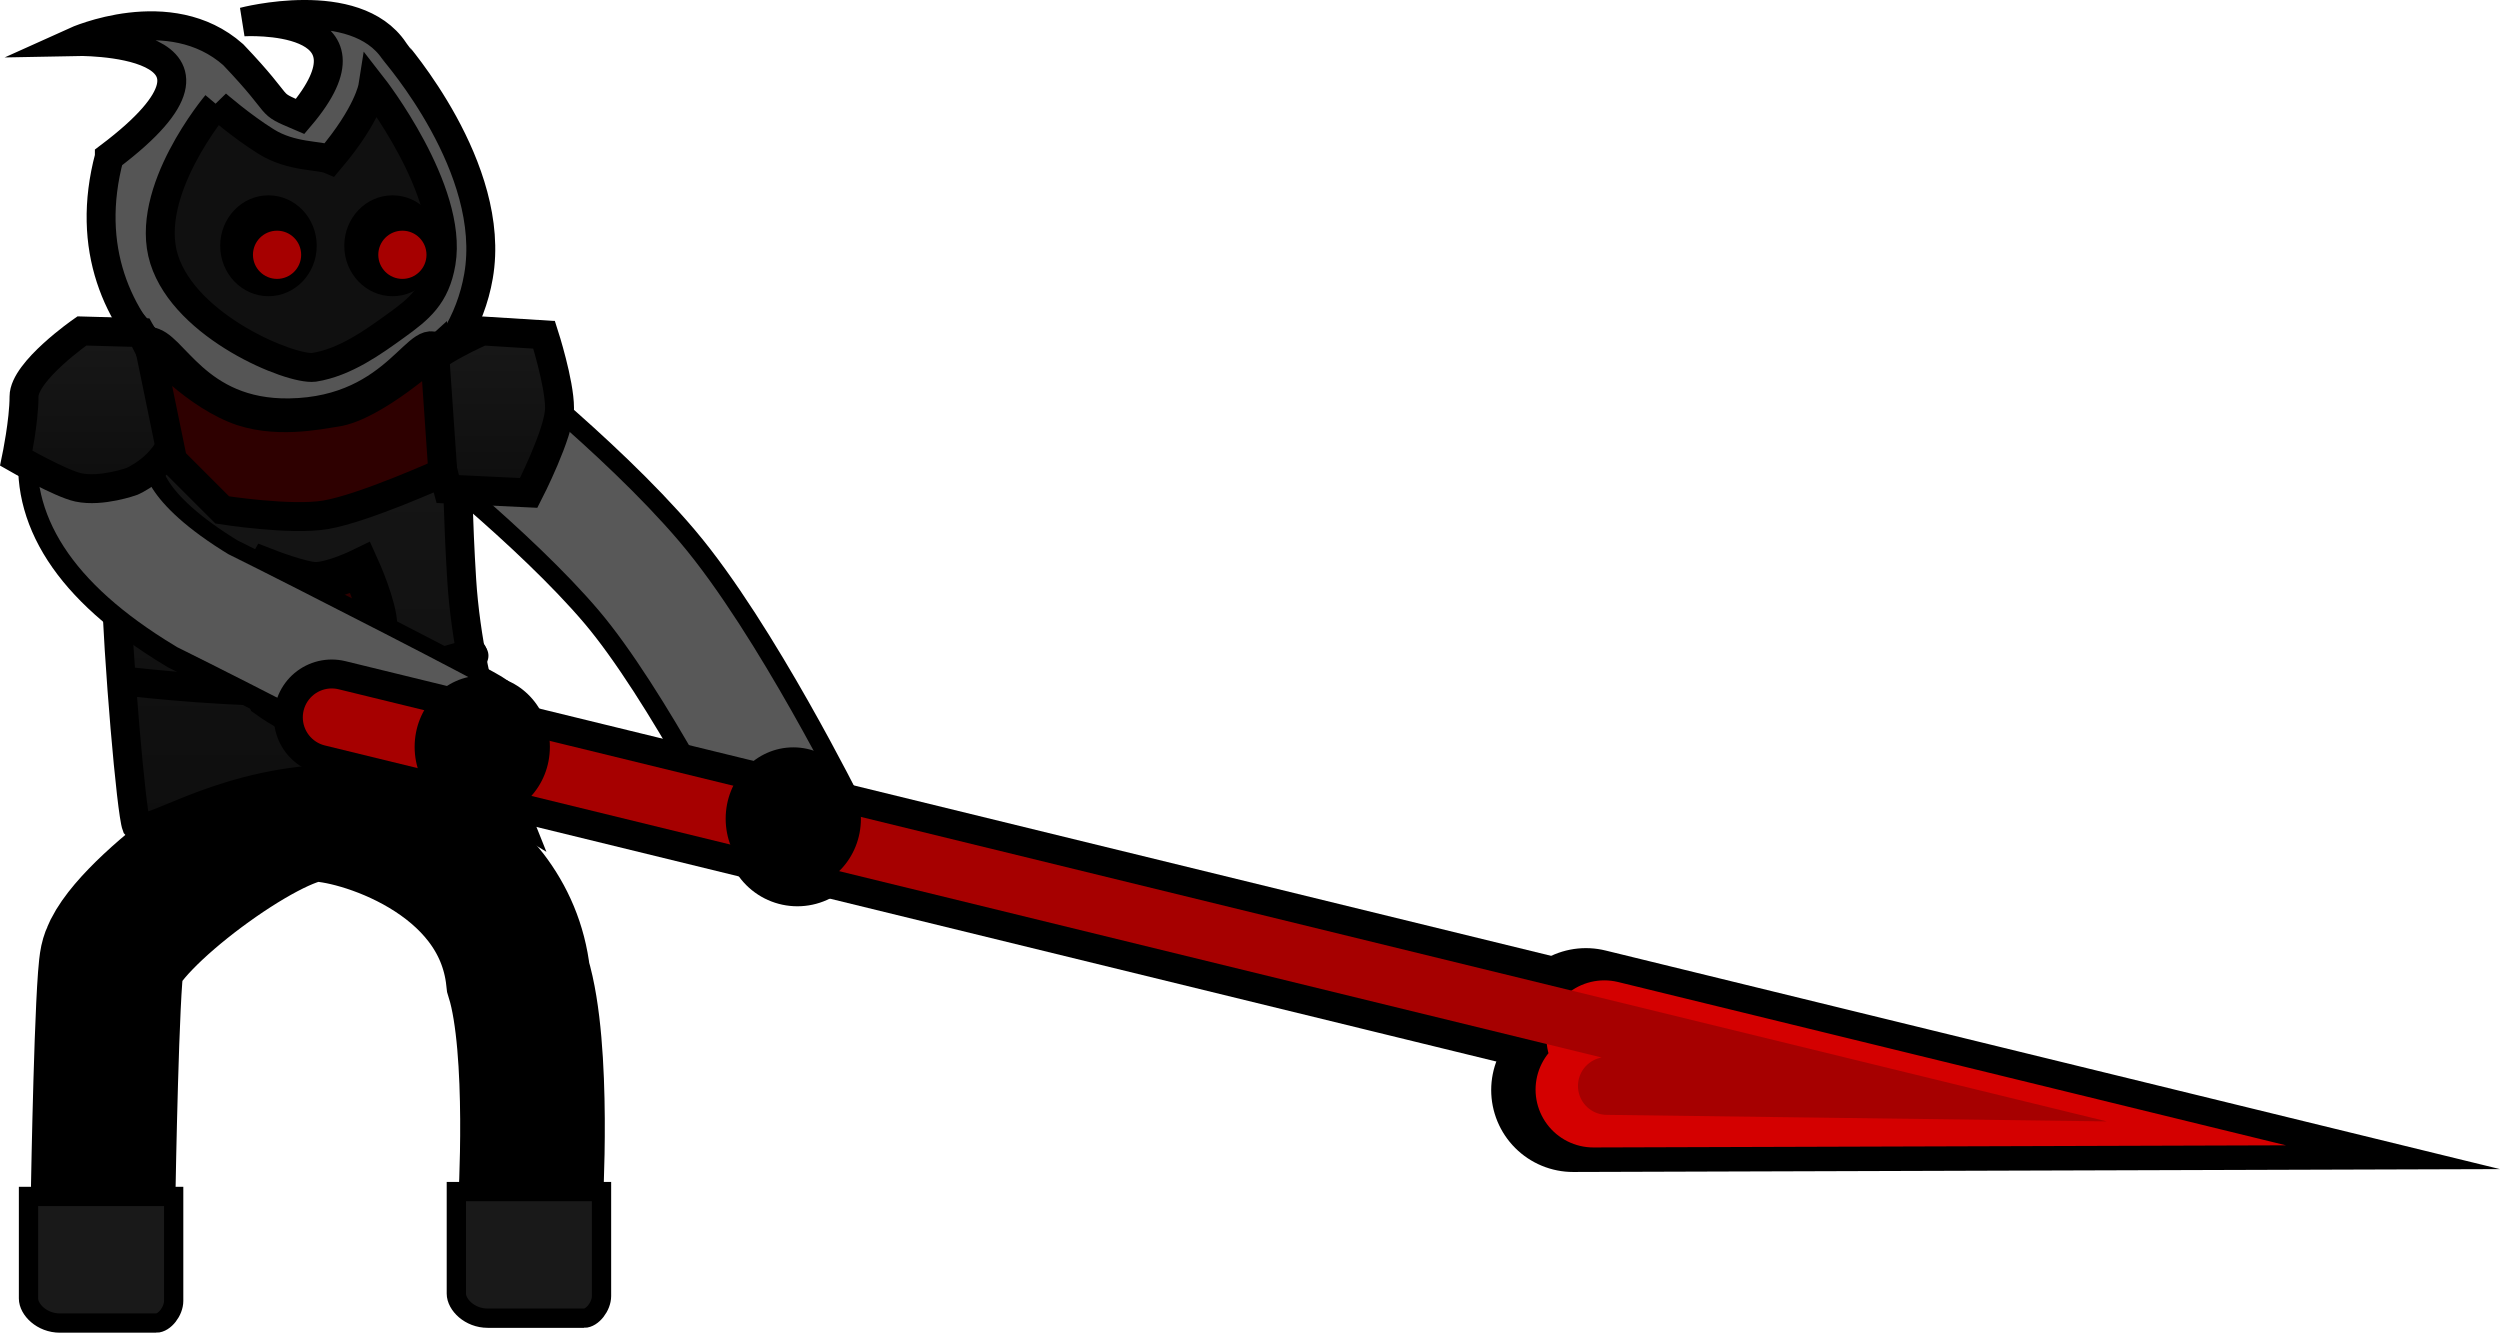 <svg version="1.1" xmlns="http://www.w3.org/2000/svg" xmlns:xlink="http://www.w3.org/1999/xlink" width="129.656" height="69.117" viewBox="0,0,129.656,69.117"><defs><linearGradient x1="239.483" y1="153.172" x2="239.483" y2="178.384" gradientUnits="userSpaceOnUse" id="color-1"><stop offset="0" stop-color="#181818"/><stop offset="1" stop-color="#0e0e0e"/></linearGradient><linearGradient x1="228.006" y1="152.42" x2="228.006" y2="160.799" gradientUnits="userSpaceOnUse" id="color-2"><stop offset="0" stop-color="#181818"/><stop offset="1" stop-color="#0e0e0e"/></linearGradient><linearGradient x1="248.925" y1="152.62" x2="248.925" y2="161.02" gradientUnits="userSpaceOnUse" id="color-3"><stop offset="0" stop-color="#181818"/><stop offset="1" stop-color="#0e0e0e"/></linearGradient></defs><g transform="translate(-223.093,-135.456)"><g data-paper-data="{&quot;isPaintingLayer&quot;:true}" fill-rule="nonzero" stroke-linejoin="miter" stroke-miterlimit="10" stroke-dasharray="" stroke-dashoffset="0" style="mix-blend-mode: normal"><path d="M305.342,188.878c6.059,1.481 12.557,3.069 12.557,3.069l-13.219,0.041" data-paper-data="{&quot;index&quot;:null}" fill="none" stroke="#000000" stroke-width="8.5" stroke-linecap="round"/><path d="M246.08,155.931c0,0 6.412,4.989 10.165,9.407c3.753,4.419 8.202,13.37 8.202,13.37" data-paper-data="{&quot;index&quot;:null}" fill="none" stroke="#000000" stroke-width="7.5" stroke-linecap="round"/><path d="M228.451,196.95c0,0 0.181,-10.402 0.452,-11.667c0.478,-2.23 7.95,-7.796 10.515,-7.851c2.07,-0.044 9.819,2.163 10.549,8.712c1.137,3.708 0.631,11.882 0.631,11.882" data-paper-data="{&quot;index&quot;:null}" fill="none" stroke="#000000" stroke-width="7.5" stroke-linecap="round"/><path d="M246.08,155.931c0,0 6.412,4.989 10.165,9.407c3.753,4.419 8.202,13.37 8.202,13.37" data-paper-data="{&quot;index&quot;:null}" fill="none" stroke="#585858" stroke-width="5.5" stroke-linecap="round"/><path d="M228.764,143.586c8.21,-6.192 -1.782,-5.979 -1.782,-5.979c0,0 4.919,-2.226 8.203,0.681c2.8,2.937 1.602,2.409 3.474,3.208c4.531,-5.34 -2.929,-4.908 -2.929,-4.908c0,0 5.778,-1.521 7.803,1.501c0.033,0.074 5.35,6.08 4.377,11.685c-0.829,4.821 -5.172,7.555 -8.173,7.915c-4.127,0.494 -13.509,-4.595 -10.973,-14.103z" fill="#555555" stroke="#000000" stroke-width="1.5" stroke-linecap="butt"/><path d="M234.319,140.872c0,0 1.284,1.122 2.581,1.93c1.311,0.816 2.763,0.694 3.301,0.924c2.005,-2.363 2.226,-3.767 2.226,-3.767c0,0 4.173,5.35 3.544,9.114c-0.289,1.728 -1.142,2.407 -2.36,3.285c-1.144,0.825 -2.61,1.893 -4.235,2.149c-1.194,0.143 -6.66,-2.075 -7.771,-5.602c-1.104,-3.504 2.715,-8.032 2.715,-8.032z" fill="#101010" stroke="#000000" stroke-width="1.5" stroke-linecap="butt"/><path d="M247.675,169.463c0,0 -5.653,1.675 -8.7,1.926c-3.008,0.248 -8.966,-0.426 -8.966,-0.426" fill="none" stroke="#000000" stroke-width="1.5" stroke-linecap="round"/><path d="M234.513,148.202c0,-1.445 1.12,-2.616 2.503,-2.616c1.382,0 2.503,1.171 2.503,2.616c0,1.445 -1.12,2.616 -2.503,2.616c-1.382,0 -2.503,-1.171 -2.503,-2.616z" fill="#000000" stroke="none" stroke-width="0" stroke-linecap="butt"/><path d="M240.948,148.202c0,-1.445 1.12,-2.616 2.503,-2.616c1.382,0 2.503,1.171 2.503,2.616c0,1.445 -1.12,2.616 -2.503,2.616c-1.382,0 -2.503,-1.171 -2.503,-2.616z" fill="#000000" stroke="none" stroke-width="0" stroke-linecap="butt"/><path d="M239.755,175.871c-5.689,0.351 -9.091,3.052 -9.585,2.417c-0.27,-0.7 -0.957,-8.622 -1.074,-12.818c-0.116,-4.167 0.304,-12.297 1.74,-12.297c1.21,0 2.391,3.771 7.267,3.695c5.751,-0.09 6.79,-4.756 7.818,-3.143c1.028,1.612 0.732,5.666 1.117,11.803c0.385,6.137 2.851,12.278 2.851,12.278c0,0 -3.783,-2.325 -10.134,-1.933z" data-paper-data="{&quot;index&quot;:null}" fill="url(#color-1)" stroke="#000000" stroke-width="1.5" stroke-linecap="butt"/><path d="M247.604,169.321c0,0 -5.653,1.675 -8.7,1.926c-3.008,0.248 -8.966,-0.426 -8.966,-0.426" fill="none" stroke="#000000" stroke-width="1.5" stroke-linecap="round"/><path d="M236.927,171.68c0,0 -1.114,-2.577 -1.114,-3.747c0,-1.086 1.114,-3.038 1.114,-3.038c0,0 1.823,0.709 2.532,0.709c0.876,0 2.329,-0.709 2.329,-0.709c0,0 0.911,2.015 0.911,3.038c0,1.208 -0.911,3.747 -0.911,3.747c0,0 -1.576,1.215 -2.329,1.215c-0.854,0 -2.532,-1.215 -2.532,-1.215z" fill="#2e0000" stroke="#000000" stroke-width="2" stroke-linecap="butt"/><path d="M247.265,173.824c0.115,-0.056 -10.151,-5.316 -13.664,-7.053c-10.112,-6.115 -3.966,-10.882 -3.966,-10.882" fill="none" stroke="#000000" stroke-width="7.5" stroke-linecap="round"/><path d="M247.265,173.657c0.115,-0.056 -10.151,-5.316 -13.664,-7.053c-10.112,-6.115 -3.966,-10.882 -3.966,-10.882" fill="none" stroke="#585858" stroke-width="5.5" stroke-linecap="round"/><path d="M240.297,172.66l78.895,19.282l-12.762,-0.167" data-paper-data="{&quot;index&quot;:null}" fill="none" stroke="#000000" stroke-width="6" stroke-linecap="round"/><path d="M306.298,189.3c5.193,1.269 10.763,2.631 10.763,2.631l-11.33,0.035" data-paper-data="{&quot;index&quot;:null}" fill="none" stroke="#d40000" stroke-width="6" stroke-linecap="round"/><path d="M240.297,172.66l78.895,19.282l-12.762,-0.167" data-paper-data="{&quot;index&quot;:null}" fill="none" stroke="#a60000" stroke-width="3" stroke-linecap="round"/><path d="M244.597,174.19c0,-2.043 1.57,-3.7 3.507,-3.7c1.937,0 3.507,1.656 3.507,3.7c0,2.043 -1.57,3.7 -3.507,3.7c-1.937,0 -3.507,-1.656 -3.507,-3.7z" fill="#000000" stroke="none" stroke-width="0" stroke-linecap="butt"/><path d="M260.728,177.916c0,-2.043 1.57,-3.7 3.507,-3.7c1.937,0 3.507,1.656 3.507,3.7c0,2.043 -1.57,3.7 -3.507,3.7c-1.937,0 -3.507,-1.656 -3.507,-3.7z" fill="#000000" stroke="none" stroke-width="0" stroke-linecap="butt"/><path d="M231.189,204.073c-0.768,0 -3.289,0 -4.988,0c-0.941,0 -1.63,-0.705 -1.63,-1.275c0,-1.162 0,-5.293 0,-5.293h7.529c0,0 0,4.284 0,5.423c0,0.523 -0.468,1.146 -0.91,1.146z" data-paper-data="{&quot;index&quot;:null}" fill="#191919" stroke="#000000" stroke-width="1" stroke-linecap="butt"/><path d="M253.378,203.821c-0.768,0 -3.289,0 -4.988,0c-0.941,0 -1.63,-0.705 -1.63,-1.275c0,-1.162 0,-5.293 0,-5.293h7.529c0,0 0,4.284 0,5.423c0,0.523 -0.468,1.146 -0.91,1.146z" data-paper-data="{&quot;index&quot;:null}" fill="#191919" stroke="#000000" stroke-width="1" stroke-linecap="butt"/><path d="M224.339,156.02c0,-1.316 3,-3.4 3,-3.4l3.057,0.086c0,0 0.706,1.258 0.845,1.892c0.048,0.216 1.115,2.996 0.76,3.822c-0.589,1.37 -2.062,2.001 -2.062,2.001c0,0 -1.577,0.568 -2.782,0.313c-0.916,-0.194 -3.218,-1.513 -3.218,-1.513c0,0 0.4,-1.917 0.4,-3.2z" fill="url(#color-2)" stroke="#000000" stroke-width="1.5" stroke-linecap="butt"/><path d="M246.312,160.82c0,0 -1.383,-4.955 -1.074,-6.365c0.139,-0.634 2.874,-1.835 2.874,-1.835l3.2,0.2c0,0 0.8,2.484 0.8,3.8c0,1.283 -1.6,4.4 -1.6,4.4z" data-paper-data="{&quot;index&quot;:null}" fill="url(#color-3)" stroke="#000000" stroke-width="1.5" stroke-linecap="butt"/><path d="M232.049,159.332l-1.257,-6.112c0,0 2.035,2.426 4.451,3.429c2.042,0.848 4.437,0.312 5.269,0.192c1.993,-0.287 5.118,-3.136 5.118,-3.136l0.431,6.263c0,0 -4.097,1.852 -6.084,2.188c-1.811,0.306 -5.357,-0.253 -5.357,-0.253z" fill="#2e0000" stroke="#000000" stroke-width="1.5" stroke-linecap="butt"/><path d="M242.712,148.67c0,-0.69 0.56,-1.25 1.25,-1.25c0.69,0 1.25,0.56 1.25,1.25c0,0.69 -0.56,1.25 -1.25,1.25c-0.69,0 -1.25,-0.56 -1.25,-1.25z" fill="#a60000" stroke="none" stroke-width="0.5" stroke-linecap="butt"/><path d="M236.212,148.67c0,-0.69 0.56,-1.25 1.25,-1.25c0.69,0 1.25,0.56 1.25,1.25c0,0.69 -0.56,1.25 -1.25,1.25c-0.69,0 -1.25,-0.56 -1.25,-1.25z" fill="#a60000" stroke="none" stroke-width="0.5" stroke-linecap="butt"/></g></g></svg>